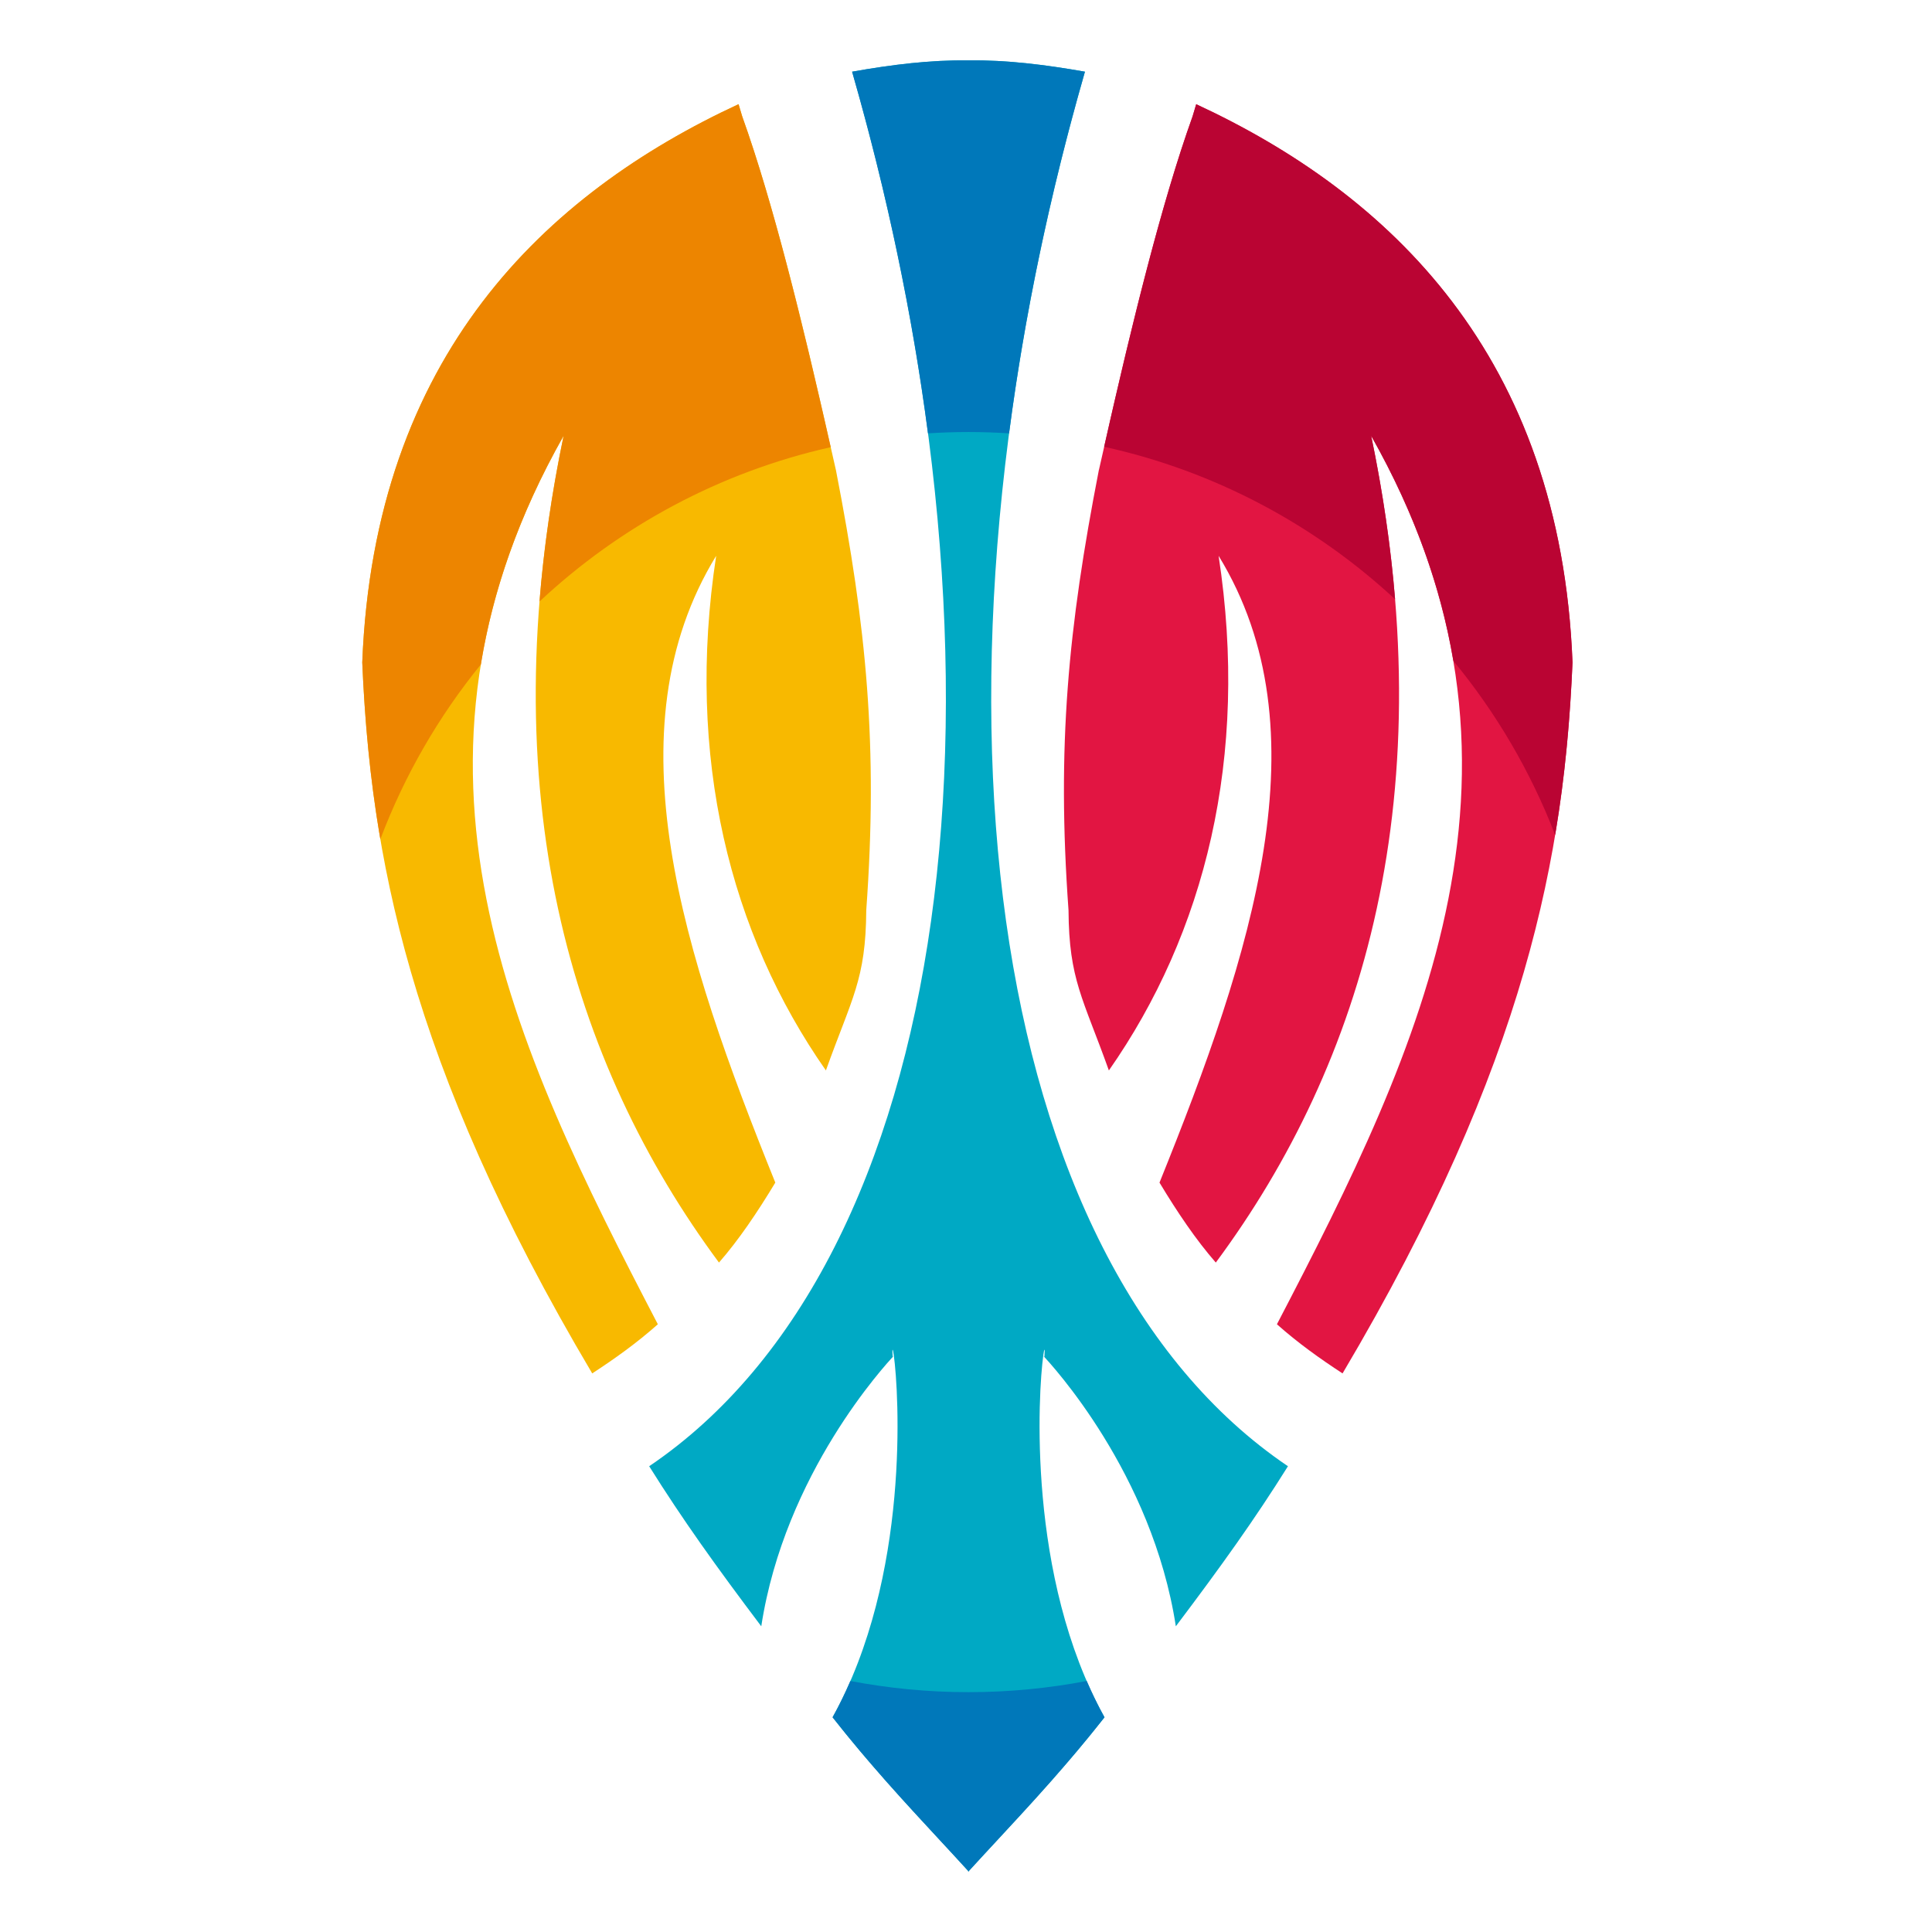 <svg width="64" height="64" viewBox="0 0 64 64" fill="none" xmlns="http://www.w3.org/2000/svg">
<path d="M24.466 3.452L24.586 3.853C25.648 6.813 26.674 11.024 27.688 15.561H27.689C28.709 20.795 29.088 24.716 28.696 30.153C28.681 32.459 28.22 33.053 27.359 35.46C24.186 30.921 22.704 25.083 23.724 18.412C20.184 24.197 22.625 31.603 25.683 39.175C25.089 40.16 24.476 41.069 23.817 41.824C18.929 35.228 16.206 26.291 18.671 14.435C12.499 25.344 16.979 34.631 21.792 43.868C21.099 44.485 20.366 45.008 19.618 45.496C13.486 35.151 12.271 28.219 12.001 21.943C12.399 11.767 18.082 6.413 24.466 3.452Z" fill="#F8B900"/>
<path d="M38.951 53.873C40.464 51.867 41.555 50.343 42.665 48.571C32.55 41.731 30.118 22.639 35.941 2.375C34.626 2.143 33.334 1.983 32.095 2.001C32.093 2.001 32.089 2.001 32.085 2.001C32.081 2.001 32.078 2.001 32.074 2.001C30.835 1.983 29.542 2.141 28.229 2.375C34.05 22.637 31.619 41.731 21.505 48.571C22.616 50.344 23.706 51.868 25.218 53.873C25.999 48.792 29.353 45.191 29.61 44.909C29.772 46.088 30.168 52.228 27.581 56.887C29.154 58.887 30.632 60.395 32.074 61.977V62C32.077 61.997 32.081 61.993 32.085 61.988C32.089 61.992 32.091 61.995 32.095 62V61.979C33.54 60.397 35.016 58.888 36.588 56.888C34.002 52.229 34.396 46.089 34.559 44.911C34.816 45.191 38.17 48.793 38.951 53.873ZM29.572 44.944C29.548 44.633 29.573 44.647 29.61 44.907C29.599 44.915 29.587 44.927 29.572 44.944ZM34.597 44.944C34.581 44.928 34.569 44.917 34.558 44.907C34.595 44.644 34.621 44.632 34.597 44.944Z" fill="#00A9C4"/>
<path d="M39.626 3.452L39.506 3.853C38.444 6.813 37.419 11.024 36.405 15.561H36.403C35.383 20.795 35.004 24.716 35.396 30.153C35.411 32.459 35.873 33.053 36.733 35.46C39.907 30.921 41.389 25.083 40.368 18.412C43.908 24.197 41.467 31.603 38.41 39.175C39.003 40.16 39.616 41.069 40.275 41.824C45.163 35.228 47.887 26.291 45.421 14.435C51.593 25.344 47.112 34.631 42.3 43.868C42.993 44.485 43.726 45.008 44.474 45.496C50.606 35.151 51.822 28.217 52.091 21.943C51.692 11.767 46.009 6.413 39.626 3.452Z" fill="#E21542"/>
<path d="M46.214 19.851C46.072 18.117 45.812 16.313 45.422 14.436C46.875 17.005 47.737 19.484 48.145 21.893C49.559 23.607 50.703 25.552 51.517 27.661C51.854 25.655 52.014 23.772 52.092 21.945C51.693 11.767 46.011 6.413 39.626 3.453L39.506 3.855C38.504 6.648 37.534 10.556 36.576 14.8C40.244 15.607 43.551 17.384 46.214 19.851Z" fill="#BA0433"/>
<path d="M33.426 14.355C32.981 14.327 32.534 14.311 32.083 14.311C31.632 14.311 31.185 14.327 30.74 14.355C30.231 10.468 29.396 6.445 28.226 2.375C29.54 2.141 30.833 1.983 32.071 2.001H32.093C33.333 1.983 34.625 2.143 35.939 2.375C34.77 6.445 33.934 10.468 33.426 14.355Z" fill="#0078BA"/>
<path d="M28.169 55.685C29.437 55.927 30.745 56.055 32.083 56.055C33.422 56.055 34.731 55.927 35.999 55.685C36.176 56.093 36.371 56.496 36.588 56.888C35.352 58.459 34.177 59.727 33.029 60.965C32.715 61.303 32.404 61.639 32.094 61.979V62C32.09 61.995 32.087 61.992 32.083 61.988C32.079 61.993 32.077 61.996 32.073 62V61.979C31.748 61.622 31.421 61.269 31.092 60.914C29.96 59.691 28.798 58.437 27.58 56.888C27.798 56.497 27.992 56.095 28.169 55.685Z" fill="#0078BA"/>
<path d="M15.929 22.011C16.327 19.564 17.193 17.047 18.67 14.435C18.273 16.34 18.012 18.169 17.871 19.927C20.531 17.438 23.841 15.639 27.518 14.813C26.559 10.564 25.589 6.65 24.585 3.852L24.465 3.451C18.081 6.414 12.399 11.767 12 21.945C12.08 23.815 12.246 25.743 12.599 27.802C13.397 25.686 14.528 23.735 15.929 22.011Z" fill="#ED8500"/>
</svg>
